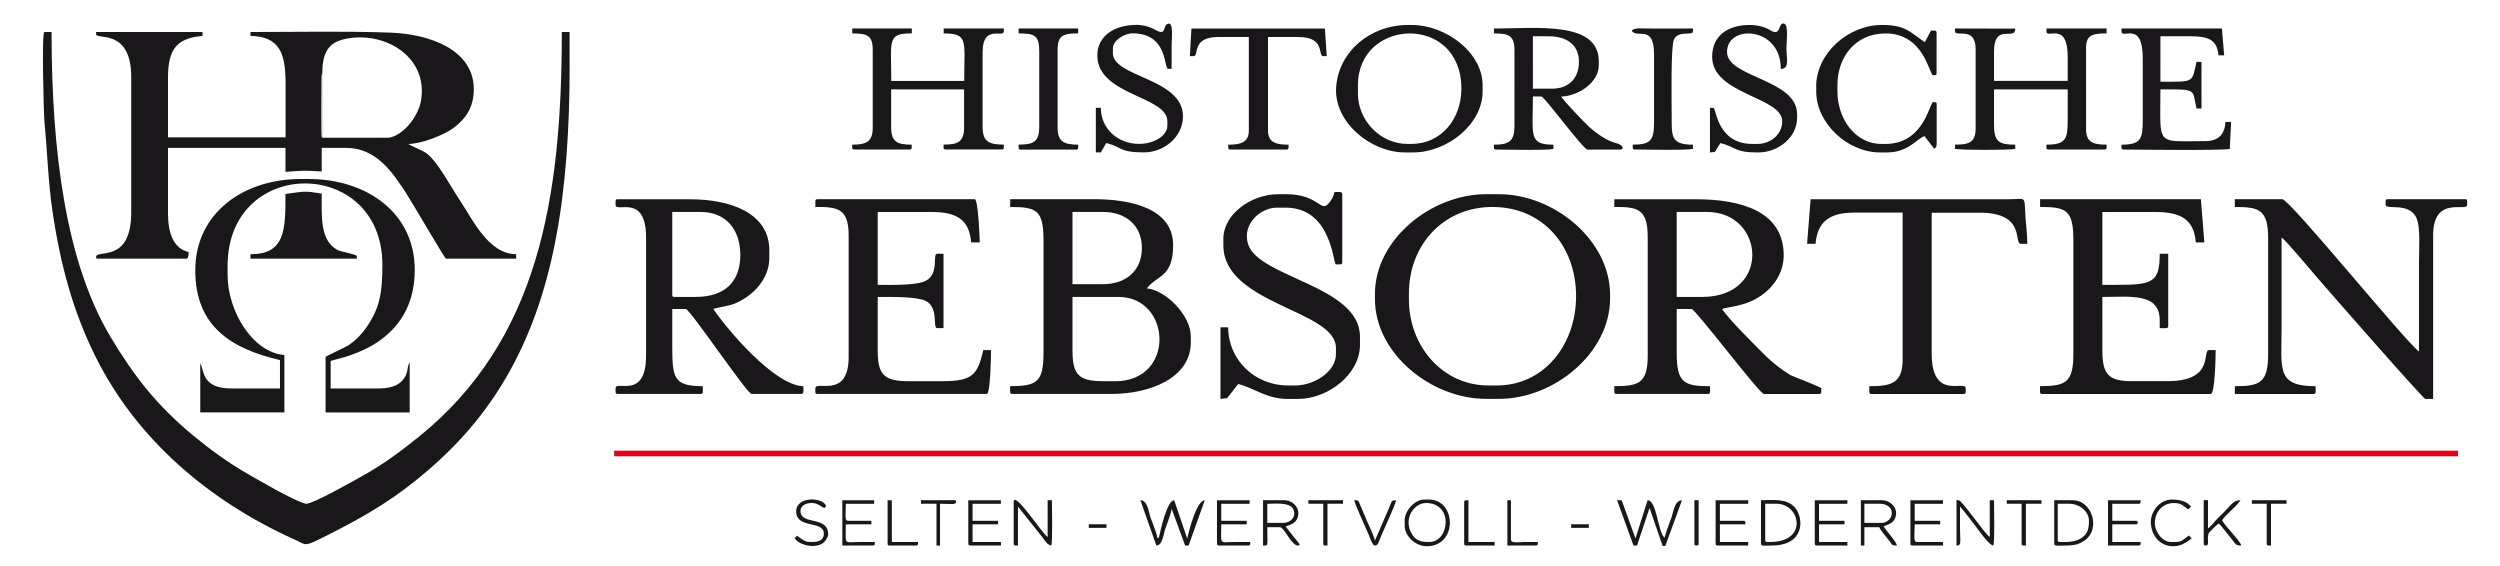 <svg xmlns="http://www.w3.org/2000/svg" width="667" height="151">
  <g fill-rule="evenodd" clip-rule="evenodd">
    <path fill="#1A171B" d="M104.3 36.62c-.45.23-1.4.14-2.1.14-3.64 0-14.32.17-16.32-.04-.25-1.1-.08-12.23-.08-15.1 0-.9-.05-1.65.2-2.12 0-6.52 2.32-8.85 8.2-9.43 9.96-.97 20.07 5.95 18.1 16.9-.72 4-4.4 8.74-8 9.65zM25.64 9.12c0 1.6 9.37-1.7 9.37 11.45v36.1c0 13.8-9.37 9.72-9.37 11.9 0 .35.1.45.45.45h23.63c.57 0 .6-1.2.6-1.78-4.1-.95-5.5-5.17-5.5-10.26V39.45h31.35v6.4c5.2-.35 4.5-.4 9.66-.1v-6.3h6.4c8.4 0 12.64 6.85 16.07 12 1.1 1.62 10.4 17.57 10.68 17.57h18.73v-1.2c-7.4 0-11.7-9.43-14.9-14.2-2.46-3.64-6-10.5-9.08-12.77-.78-.57-4.7-2.25-4.84-2.44 3.64 0 9.6-2.47 11.82-4.07 3.12-2.24 5.7-5.3 5.7-10.5 0-10.6-11.77-14.77-22.3-15.14-12.12-.43-24.9-.16-37.28-.16v1.04c7.8.17 9.36 4.68 9.36 12.63v14.43H44.82v-15.9c0-7.5 2.24-10.57 9.22-11.15V8.54h-28.4v.6z"/>
    <path fill="#1A171B" d="M151.97 17.3V8.54h-2.08c0 44.94-6.42 82.35-38.12 107.97-4.5 3.64-9.07 7.05-14.24 10-2.02 1.13-14.5 8.28-16 7.88-3.42-.9-12.54-6.3-15.86-8.2-4.96-2.86-9.92-6.5-14.18-10.04-9.5-7.9-15.55-15.47-22.07-26.38C17.53 69.8 13.76 40.38 13.76 8.54h-1.93c-.74 0-.18 22.02.05 24.32.8 8.07.95 15.6 2.1 23.32 2.26 15.34 5.76 27.47 11.62 39.2 11 21.97 30.25 38.33 52.95 48.55 3.45 1.55 2.26 2.13 8.63-1.05 8.5-4.27 16.07-8.53 23.53-14.52 9.6-7.7 17.45-16.1 23.9-26.93 13.06-21.95 17.37-49.26 17.37-84.13z"/>
    <path fill="#1A171B" d="M52.1 72.14c0 15.27 10.06 21 22.6 23.93v7.58H61.75c-8.22 0-7.23-5.13-8.32-6.7v13.08h22.44v-15.3c-8.4-.7-15.15-11.58-15.15-21.4v-2.38c0-29.4 41.3-29.17 41.3-.3 0 7.1-.55 11.5-4.44 16.96-1.28 1.8-2.75 3.23-4.58 4.5-.55.38-6.14 3-6.14 3.08v14.86h22.44V96.66c-.92 1.45-.13 3.2-2.33 5.24-1.37 1.25-3.47 1.74-6 1.74H88.22v-7.28c0-.62 22.44-2.7 22.44-24.37 0-15.23-12.9-24.23-28.24-24.23H80.2c-15.3 0-28.1 9.12-28.1 24.37z"/>
    <path fill="#1A171B" d="M76.17 51.72c0 9.73-.1 16.1-9.35 16.1v1.2H95.2v-.74c0-.34-4.48-1.26-4.92-1.47-5-2.45-4.44-9.07-4.44-15.17-4.94-.78-4.4-.56-9.67.1z"/>
    <path fill="#A7A8AA" d="M104.3 36.62H86V19.5c-.25.47-.2 1.22-.2 2.12 0 2.87-.17 14 .08 15.1 2 .2 12.7.04 16.3.04.7 0 1.67.1 2.1-.14z"/>
  </g>
  <g fill-rule="evenodd" clip-rule="evenodd">
    <path fill="#1A171B" d="M454.14 79.22h-6.8V56.55h8.12c15.4 0 17.2 22.67-1.32 22.67zm-23.43-24c5.88 0 8.9.23 8.9 7.94V94.9c0 7.4-2.48 8.13-8.9 8.13 0 1.5-.2 2.08.58 2.08h24.37c.78 0 .57-.58.57-2.07-6.88 0-8.88-.9-8.88-8.7v-11.9h3.97c1 0 18.15 22.68 19.28 22.68h14.74c.72 0 .57-.43.57-1.5 0-.38-7.66-3.2-8.32-3.6-2.33-1.45-4.75-3.3-6.67-5.23-2.87-2.92-9.43-9.3-11.47-12.34 1.5-.7 6.45-.48 11.17-4.13 2.65-2.06 5.27-5.58 5.27-10.23 0-11.7-11.34-14.93-23.43-14.93H430.7v2.08zM297.48 101.7h-3.22c-6.4 0-8.12-1.72-8.12-8.12V79.22h12.28c14.13 0 15.33 22.5-.94 22.5zm-3.22-25.88h-8.12V56.55h8.12c6.13 0 10.4 3.6 10.4 9.63 0 6.05-4.27 9.64-10.4 9.64zm-24.75-20.6c7.13 0 8.9.82 8.9 9.07v29.66c0 8-1.7 9.07-8.9 9.07 0 1.5-.2 2.08.57 2.08h26.46c10.2 0 21.17-4.2 21.17-13.78V89.8c0-5.8-6.83-12.44-11.72-12.85 2.62-3.57 7-2.8 7-11.53 0-9.7-10.96-12.28-21.17-12.28h-22.3v2.08zM399.34 102.84h-2.27c-12.25 0-21.17-10.6-21.17-22.86v-1.7c0-12.93 9.2-23.06 22.3-23.06 13.45 0 22.3 10.46 22.3 23.8 0 12.86-8.46 23.82-21.16 23.82zm-32.5-24.37v1.32c0 14.56 15.02 26.63 29.66 26.63h3.4c14.7 0 29.67-12.2 29.67-26.83v-.94c0-14.6-14.96-26.84-29.67-26.84h-3.4c-14.64 0-29.67 12.08-29.67 26.65zM185.6 79.22h-5.67c-.44 0-.57-.13-.57-.57v-22.1h7.56c6.74 0 10.6 4.65 10.6 11.52-.02 7.4-4.45 11.15-11.92 11.15zm-21.36-25.5v.94c0 2.26 8.13-3.2 8.13 8.7V94.9c0 11.9-8.13 6.4-8.13 8.7 0 1.07-.14 1.5.57 1.5h22.12c.77 0 .57-.58.57-2.07-7.8 0-8.14-2.2-8.14-10.77v-9.82h3.6c1.12 0 16.36 22.67 17.57 22.67h13.23c.85 0 .56-1.16.56-2.07-7.7-.17-20.45-15.3-24-20.6.68-.32 4.2-.83 5.6-1.4 4.83-1.97 9.33-6.45 9.33-12.2v-2.08c0-10-10.5-13.6-21.16-13.6h-19.3c-.43 0-.56.13-.56.56zM596.26 55.22c6.5 0 8.88.64 8.88 8.5v30.62c0 7.74-2.08 8.7-8.88 8.7v2.07h20.98c.77 0 .56-.58.56-2.07-10.63 0-9.07-4.65-9.07-15.87v-23.8c1.34.97 7.88 8.82 9.5 10.7 3.66 4.23 28.28 32.37 28.86 32.37h2.07V62.78c0-10.86 9.07-6.05 9.07-8.13 0-1.07.15-1.5-.56-1.5h-20.6c-.72 0-.57.43-.57 1.5 0 1.48 6.37-.9 8.27 3.65 1.03 2.47.62 8.03.62 11.47v24c-3.3-2.2-34.47-40.63-36.48-40.63h-12.66v2.08zM217.54 53.7v1.52c5.6 0 8.88.13 8.88 7.56v32.5c0 11.3-8.88 6.1-8.88 8.32 0 1.07-.15 1.5.56 1.5h45.17c.97 0 1.14-10.1 1.14-11.7h-2.07c-1.5 6.47-2.77 8.3-10.78 8.3h-9.26c-6.4 0-8.13-1.76-8.13-8.12V79.22c3.4 0 10.37-.13 12.76 1.04 3.66 1.8 1.8 7.28 3.1 7.28h1.7V67.7h-1.7c-1.33 0 .62 5.28-3 7.2-2.54 1.32-9.2 1.1-12.86 1.1V56.56h14.36c6.67 0 10.07 2 10.58 8.12h2.28c0-1.45-.45-11.53-1.32-11.53H218.1c-.43 0-.56.13-.56.57zM544.3 55.22c6.8 0 8.87.68 8.87 8.7v30.6c0 7.65-2.18 8.5-8.88 8.5 0 1.5-.22 2.1.55 2.1h44.98c1.14 0 1.32-10.02 1.32-11.73h-1.7c-2.14 0 1.74 8.3-11.15 8.3h-9.63c-6.32 0-7.75-2.04-7.75-8.3V79.22c7.52 0 15.3-1.16 15.3 6.24v2.08c1.62 0 2.27.22 2.27-.57V67.7h-2.27c0 7.68-1.86 8.3-11.72 8.3h-3.58V56.56h13.98c6.85 0 10.44 1.85 10.96 8.12h2.27l-.92-11.53h-42.9v2.08zM343.2 51.82h-2.26c-7 0-14.55 5.24-14.55 11.9v1.7c0 15.84 30.04 17.23 30.04 27.4v1.7c0 4.62-5.82 8.32-10.77 8.32h-2.08c-8.8 0-15.9-6.85-15.9-15.5h-2.06v19.1l1.78-.2 2.94-3.78c4.05.95 7.6 3.97 13.04 3.97h3.02c7.92 0 16.44-6.6 16.44-14.36V89.8c0-13.54-26.96-15.72-29.83-24.6-1.7-5.2 3.05-9.8 7.72-9.8h2.27c12.36 0 12.65 15.13 13.42 15.13 1.2 0 1.7.16 1.7-.57V51.82c0-.85-1.17-.57-2.08-.57-.32 1.4-.88 2.28-1.74 3.2-1.97 2.13-2.7-2.63-11.1-2.63z"/>
    <path fill="#E2001A" d="M163.87 121.74H655.8v-1.5H163.86v1.5"/>
    <path fill="#1A171B" d="M482.12 65.05h2.26c.5-5.87 3.75-8.32 10.2-8.32h13.04v39.3c0 6.52-3.5 7-8.88 7 0 1.5-.2 2.08.57 2.08h24.58c.7 0 .56-.43.56-1.5 0-2.43-9.07 3.53-9.07-9.26v-37.6h12.85c12.46 0 8.88 8.3 10.96 8.3h1.7c0-2.85-.42-5.42-.55-8.13-.25-4.87.26-3.76-4.93-3.76h-52.34l-.94 11.9zM521.6 8.36c0 1.7 5.5-1.53 5.5 4.72v21.17c0 3.78-1.8 4.34-5.5 4.34v1.13c1.58.36 14.5.36 16.07 0V38.6c-4.4 0-5.67-.86-5.67-5.3v-9.45h19.66v8.32c0 5.02-.57 6.42-5.67 6.42 0 .9-.14 1.3.55 1.3h14.93c.7.02.57-.4.57-1.3-3.54 0-5.48-.56-5.48-4.17V12.7c0-3.5 1.98-3.78 5.48-3.78V7.6H546v.76c0 2.2 5.66-2.86 5.66 6.8v6.42H532v-7.74c0-7.95 5.66-2.76 5.68-6.2L521.6 7.6v.78zM227.36 8.92c3.87 0 5.48.44 5.48 4.35v20.8c0 3.8-1.73 4.52-5.48 4.52 0 .9-.12 1.3.57 1.3h14.74c.7.02.57-.4.57-1.3-3.8 0-5.48-.7-5.48-4.54v-10.2h19.46v10.2c0 3.83-1.7 4.53-5.48 4.53 0 .9-.12 1.3.57 1.3h14.94c.7.02.57-.4.57-1.3-3.92 0-5.66-.76-5.66-4.73V13.84c0-7.45 5.67-3.6 5.67-5.48V7.6h-16.06v1.32c6.68 0 5.48 2 5.48 12.67h-19.46c0-10.83-1.2-12.68 5.48-12.68V7.6h-15.88v1.32zM414.08 23.66h-5.1V9.68h4.15c4.75 0 8.13 2.14 8.13 6.8 0 4.46-2.76 7.18-7.18 7.18zm-15.5-14.74c3.97 0 5.48.55 5.48 4.54V33.5c0 4.13-1.35 5.1-5.48 5.1 0 .9-.13 1.3.57 1.3 2.8.02 13.36.28 15.3-.17V38.6c-6.7 0-5.47-2.5-5.47-12.86h2.26c.8 0 11.2 14.17 12.3 14.17h8.68c1.22.02.85-1.23-.94-1.7-1-.24-2.02-.68-2.83-1.13-1.64-.92-3.1-2-4.5-3.26-.93-.83-7.25-7.42-7.42-8.06 4.5-.1 10.02-3.72 10.02-8.3v-1.15c0-10.8-16.85-8.7-27.97-8.7v1.32zM376.66 38.4h-1.14c-7.3 0-13.22-6.33-13.22-13.4V22.7c0-17.94 27.6-19.1 27.6.94 0 8-5.3 14.74-13.24 14.74zm-1.9 2.27h2.28c9.03 0 18.52-7.48 18.52-16.25v-1.7c0-8.7-9.8-16.06-18.9-16.06h-.94c-10.2 0-18.5 7.08-19.23 16.5-.73 9.4 9.25 17.5 18.27 17.5zM566.02 8.36c0 2.3 5.67-3.1 5.67 7.18V31.8c0 5.18-.37 6.8-5.68 6.8 0 .9-.13 1.3.57 1.3 4 .02 26.28.3 28.33-.17l.35-7.2h-1.48c-.27 3.32-1.86 5.12-5.48 5.12-13.33 0-11.9 1.56-11.9-13.8 9.97 0 8.4-.2 9.63 5.1h1.33V16.5h-1.33c-1.3 5.65-.42 5.3-9.63 5.3V9.67h7.74c4.76 0 7.38.7 7.75 5.1h1.52l-.6-7.18h-26.8v.76zM484.57 23.1v1.32c0 8.5 8.4 16.25 17 16.25h1.9c5.78 0 8.02-3.8 10-4.35l2.57 3.37c.37-.28.66-.38.66-1.3V27.82c0-.64-.34-.57-.95-.57-.9 0-2.38 11.15-12.66 11.15h-1.14c-7.02 0-11.72-6.78-11.72-13.98v-1.7c0-7.6 4.86-13.8 12.85-13.8 10.33 0 11.68 11.15 12.65 11.15.6 0 .95.08.95-.56V8.74c0-.8-.74-.56-1.52-.56l-1.6 3.08c-3.94-2.63-5.06-4.6-11.44-4.6-9.04 0-17.57 7.56-17.57 16.45zM466.8 6.66c-5.62 0-10 2.7-10 8.5 0 10.03 18.7 10.67 18.7 17.2 0 3.57-3.17 6.04-6.62 6.04h-1.32c-9.48 0-9.7-9.63-10.4-9.63h-.94v11.9l1.3-.13 1.48-2.36c4.25 1.02 3.54 2.5 10.07 2.5 5.33 0 10.4-3.98 10.4-9.27v-.93c0-9.42-18.7-9.73-18.7-16.63 0-7.4 14.35-6.9 14.35 4.53 2.42 0 1.5-2.82 1.5-5.48 0-1.4.58-6.1-.5-6.55-1.8-.77-.76 3.6-3.74 1.75-1.45-.9-3.36-1.44-5.57-1.44zM302.96 6.66c-5.46 0-10.2 2.86-10.2 8.12 0 10.7 18.7 10.8 18.7 17.58v1.13c0 2.85-3.75 4.9-7.56 4.9-5.7 0-10.2-4.1-10.2-9.63h-1.33v11.9h1.33l1.45-2.5c4.3 1.05 3.34 2.5 10.07 2.5 5.3 0 10.4-4.1 10.4-9.64 0-10.15-18.7-10.43-18.7-16.8v-1.34c0-2.07 3-3.98 5.28-3.98 9.47 0 8.28 9.45 9.45 9.45h.94v-6.42c0-1.45.54-5.92-.85-5.62-1.75.38-.23 3.47-3.5 1.66-1.4-.8-3.14-1.34-5.3-1.34zM317.45 14.97h1c1.57 0-.73-5.1 6.62-5.1h8.12V34.8c0 3.27-2.26 3.8-5.5 3.8 0 .9-.1 1.3.58 1.3h14.93c.7 0 .58-.4.58-1.3-3.24 0-5.48-.5-5.48-3.8V9.88h8.12c7.36 0 5.05 5.1 6.62 5.1h.94l-.5-7.37h-35.6l-.43 7.37zM271.77 8.92c4.17 0 5.5.45 5.5 4.73v20.03c0 4.14-1.4 4.9-5.5 4.9 0 .93-.12 1.34.57 1.34h14.74c.7 0 .57-.4.57-1.33-3.73 0-5.48-.77-5.48-4.54v-20.8c0-3.9 1.6-4.34 5.48-4.34V7.6h-15.88v1.32zM441.3 14.4v18.33c0 4.73-.94 5.86-5.68 5.86 0 .9-.13 1.3.57 1.3 2.8 0 13.54.28 15.48-.17V38.6c-6 0-5.67-2.26-5.67-8.13 0-2.83-.27-17.86.58-19.85 1.15-2.7 5.1-.92 5.1-2.26V7.6c-4.73 0-9.47.06-14.2-.03-1.22-.02-3.06.46-1.43 1.23 1.62.77 5.24-1.48 5.24 5.6zM308.52 145.52c1.68.03 1.9-3.14 2.4-4.47.32-.84 1.65-4.48 1.67-5.32l3.6 9.82h.93l4.3-12.05c-2.18-.04-4.23 8.25-4.68 10.16l-3.46-10.18c-1.93-.02-3.67 8.12-4.1 10h-.4c-.07-.98-1.4-4.23-1.8-5.37-.53-1.5-.77-4.64-2.72-4.64l4.25 12.06zM435.84 145.54h.92l3.34-10.02 3.5 10.15h.7l4.44-12.18c-1.94-.04-2.28 3.08-2.75 4.47-.58 1.7-1.46 3.74-1.87 5.5-1.8-1.32-2.06-10-4.54-10l-3.24 10.2-3.67-10.18-1.24-.04 4.38 12.08zM270.45 134.02v10.96c0 .68.37.57 1.14.57v-10.4l6.36 8c.75 1.02 1.63 2.33 2.5 2.4.45-.78.2-10.43.2-12.1h-1.14v9.83c-1.56-1.04-9.07-12.75-9.07-9.26zM342.45 139.5h-4.34v-5.1c2.8 0 7.2-.6 7.2 2.65 0 1.36-1.4 2.45-2.85 2.45zm-5.48 6.05c1.5 0 1.14.4 1.14-4.9h3.4c1.04 0 3.1 4.9 4.73 4.9 1.18 0-.1-1.02-1.16-2.43-.67-.9-1.43-1.75-2.05-2.67.82-.4 3.37-.66 3.36-3.6 0-1.86-1.83-3.4-3.74-3.4h-5.67v12.1zM472.3 144.6c-.93 0-1.34.13-1.34-.56v-9.64h3.02c6.33 0 8.55 10.2-1.7 10.2zm-2.47.38c0 .84.88.57 2.83.57 8.97 0 8.6-7.36 6.3-10.06-2.2-2.58-5.7-2.04-9.13-2.04v11.52zM380.44 134.2c7.46 0 6.27 10.4.94 10.4-1.78 0-3.3-.1-4.45-1.77-2.84-4.08.2-8.62 3.5-8.62zm-5.67 4.74v1.32c0 2.83 2.95 5.48 5.86 5.48 8.34 0 8-12.47.56-12.47h-1.14c-2.6 0-5.3 2.94-5.3 5.67zM522 145.55c1.44-.03.93-.85.93-4.72v-5.67c.4.3 3.67 4.58 4.27 5.37.76 1.02 3.5 4.93 4.6 5.02.45-.77.2-10.43.2-12.1h-1.13v9.83c-1.46-.97-7.4-9.82-8.3-9.82h-.58v12.1zM502.14 139.5h-4.72v-5.1h3.97c1.65 0 3.08.66 3.32 2.15.26 1.6-1.2 2.95-2.58 2.95zm-5.66 6.05h.94v-4.9h3.97c.17.68 2.36 3.17 3.03 4.13.5.7.48.77 1.68.77-.06-.9-2.6-3.65-3.58-5.1.98-.47 3.35-.82 3.36-3.6 0-1.8-1.85-3.4-3.74-3.4h-5.66v12.1zM550.7 144.6c-1.2 0-1.7.17-1.7-.56v-9.64h3.03c2.68 0 5.3 1.94 5.3 4.54 0 1.8-.2 3.48-2 4.6-1.3.8-2.63 1.07-4.62 1.07zm-2.63.38c0 .86.96.57 3.02.57 2.5 0 3.65-.34 5.18-1.43 4.2-2.96 1.98-10.66-3.3-10.66h-4.9v11.52zM324.7 144.98c0 .44.12.57.56.57H333c.63 0 .56-.34.57-.94h-4.16c-4.25 0-3.58 1-3.58-4.72h6.8v-.94h-6.8v-4.54h7.56v-.94h-8.7v11.52zM258.36 144.98c0 .44.13.57.56.57h8.13v-.94h-7.56v-4.72h6.8v-.94h-6.8v-4.54h7.55v-.94h-8.7v11.52zM484.2 144.98c0 .44.12.57.56.57h8.12v-.94h-7.56v-4.72h6.8v-.94h-6.8v-4.54h7.56v-.94h-8.7v11.52zM457.73 144.98c0 .44.14.57.57.57h8.12v-.94h-7.55v-4.72h6.8c-.02-.6.06-.94-.57-.94h-6.23v-4.54h7.56v-.94h-8.7v11.52zM587.94 144.98c0 .44.13.57.57.57 1.28 0-.05-2.42.98-3.56.5-.55 1.9-1.95 2.43-2.3.66.42 2.04 2.4 2.7 3.16 1.9 2.15 1.53 2.7 3.36 2.7-.3-1.36-4.77-5.57-5.1-6.8 1.16-1.75 3.55-3.27 4.9-5.3-1.92 0-2.32 1.1-4.67 3.44-.7.68-1.36 1.3-2 2-.62.7-1.28 1.6-2.02 2.1v-7.55h-1.14v11.53zM509.7 144.98c0 .44.13.57.57.57h8.13v-.94h-7c-.98 0-.56-2-.56-4.72h6.8v-.94h-6.8v-4.54h7.56v-.94h-8.7v11.52zM562.43 145.55h8.13c.62 0 .55-.34.56-.94h-7.56v-4.72h6.24c.52 0 .45-.14.57-.56-.23-.32-.03-.38-.57-.38h-6.24v-4.54h7c.62 0 .55-.34.56-.94h-8.7v12.1zM224.72 145.55h8.12c.63 0 .56-.34.57-.94h-4.15c-4.26 0-3.6 1-3.6-4.72h6.82v-.94h-6.24c-.97 0-.57-1.87-.57-4.54h7.56v-.94h-8.5v12.1zM212.43 136.48c0 4.68 7.37 2.31 7.37 5.86 0 2.35-2.42 2.27-3.6 2.27-1.63 0-2.58-1.03-3.58-1.7l-.6.73c1.2 1.77 5.38 2.88 7.63 1.2.5-.37 1.3-1.55 1.3-2.3 0-5.05-7.38-2.27-7.38-6.24 0-1.45 1.5-2.1 3.02-2.1 1.72 0 2.48 1.1 3.4 1.34l.4-.55c-.66-2.32-7.97-2.76-7.97 1.48zM579.8 145.74c2.32 0 3.55-1.16 4.93-2.08l-.72-.8c-2.3 1.6-1.58 1.75-4.75 1.75-2.35 0-4.35-2.7-4.35-5.1 0-2.8 1.98-5.3 5.1-5.3 2.13 0 2.6.9 3.78 1.7l.8-.7c-1.1-1.5-3.12-1.93-5.14-1.93-3.18 0-5.78 3.17-5.6 6.36.22 3.42 2.52 6.1 5.97 6.1zM366.83 145.55c.87 0 .92-.84 1.76-2.78.73-1.72 3.83-8.44 3.9-9.3-1.23 0-1.1.05-1.9 2.07l-3.77 8.7c-.4-1.8-1.65-4.02-2.35-5.8l-1.8-4.25c-.33-.7-.32-.74-1.33-.74.02.87 3.1 7.5 3.83 9.2.3.7.96 2.9 1.65 2.9zM535.4 134.4h3.97v10.58c0 .68.37.57 1.14.57V134.4h4.16v-.94h-9.26v.94zM600.8 134.4h3.96v10.58c0 .68.37.57 1.14.57V134.4h4.15v-.94h-9.26v.94zM349.07 134.4h3.97v10.58c0 .68.36.57 1.13.57V134.4h4.16v-.94h-9.26v.94zM390.64 134.02v10.96c0 .44.14.57.57.57h7.57v-.94h-7v-11.14c-.76 0-1.13-.1-1.13.56zM236.8 144.98c0 .44.14.57.58.57h7c.62 0 .55-.34.56-.94h-7v-11.14h-1.13v11.52zM245.7 134.4h4.15v11.15h.95V134.4c3.36 0 4.1.4 4.34-.57-.22-.3-.02-.37-.56-.37h-8.88v.94zM402.17 145.55h7.56c.63 0 .56-.34.57-.94h-3.78c-.94 0-3.4.4-3.4-.56v-10.58h-.95v12.1zM452.06 144.98c0 .44.14.57.57.57s.57-.13.57-.57v-11.52h-1.14v11.52zM290.48 140.83h4.73v-.95h-4.72v.95M419.18 140.83h4.72v-.95h-4.72v.95"/>
  </g>
</svg>